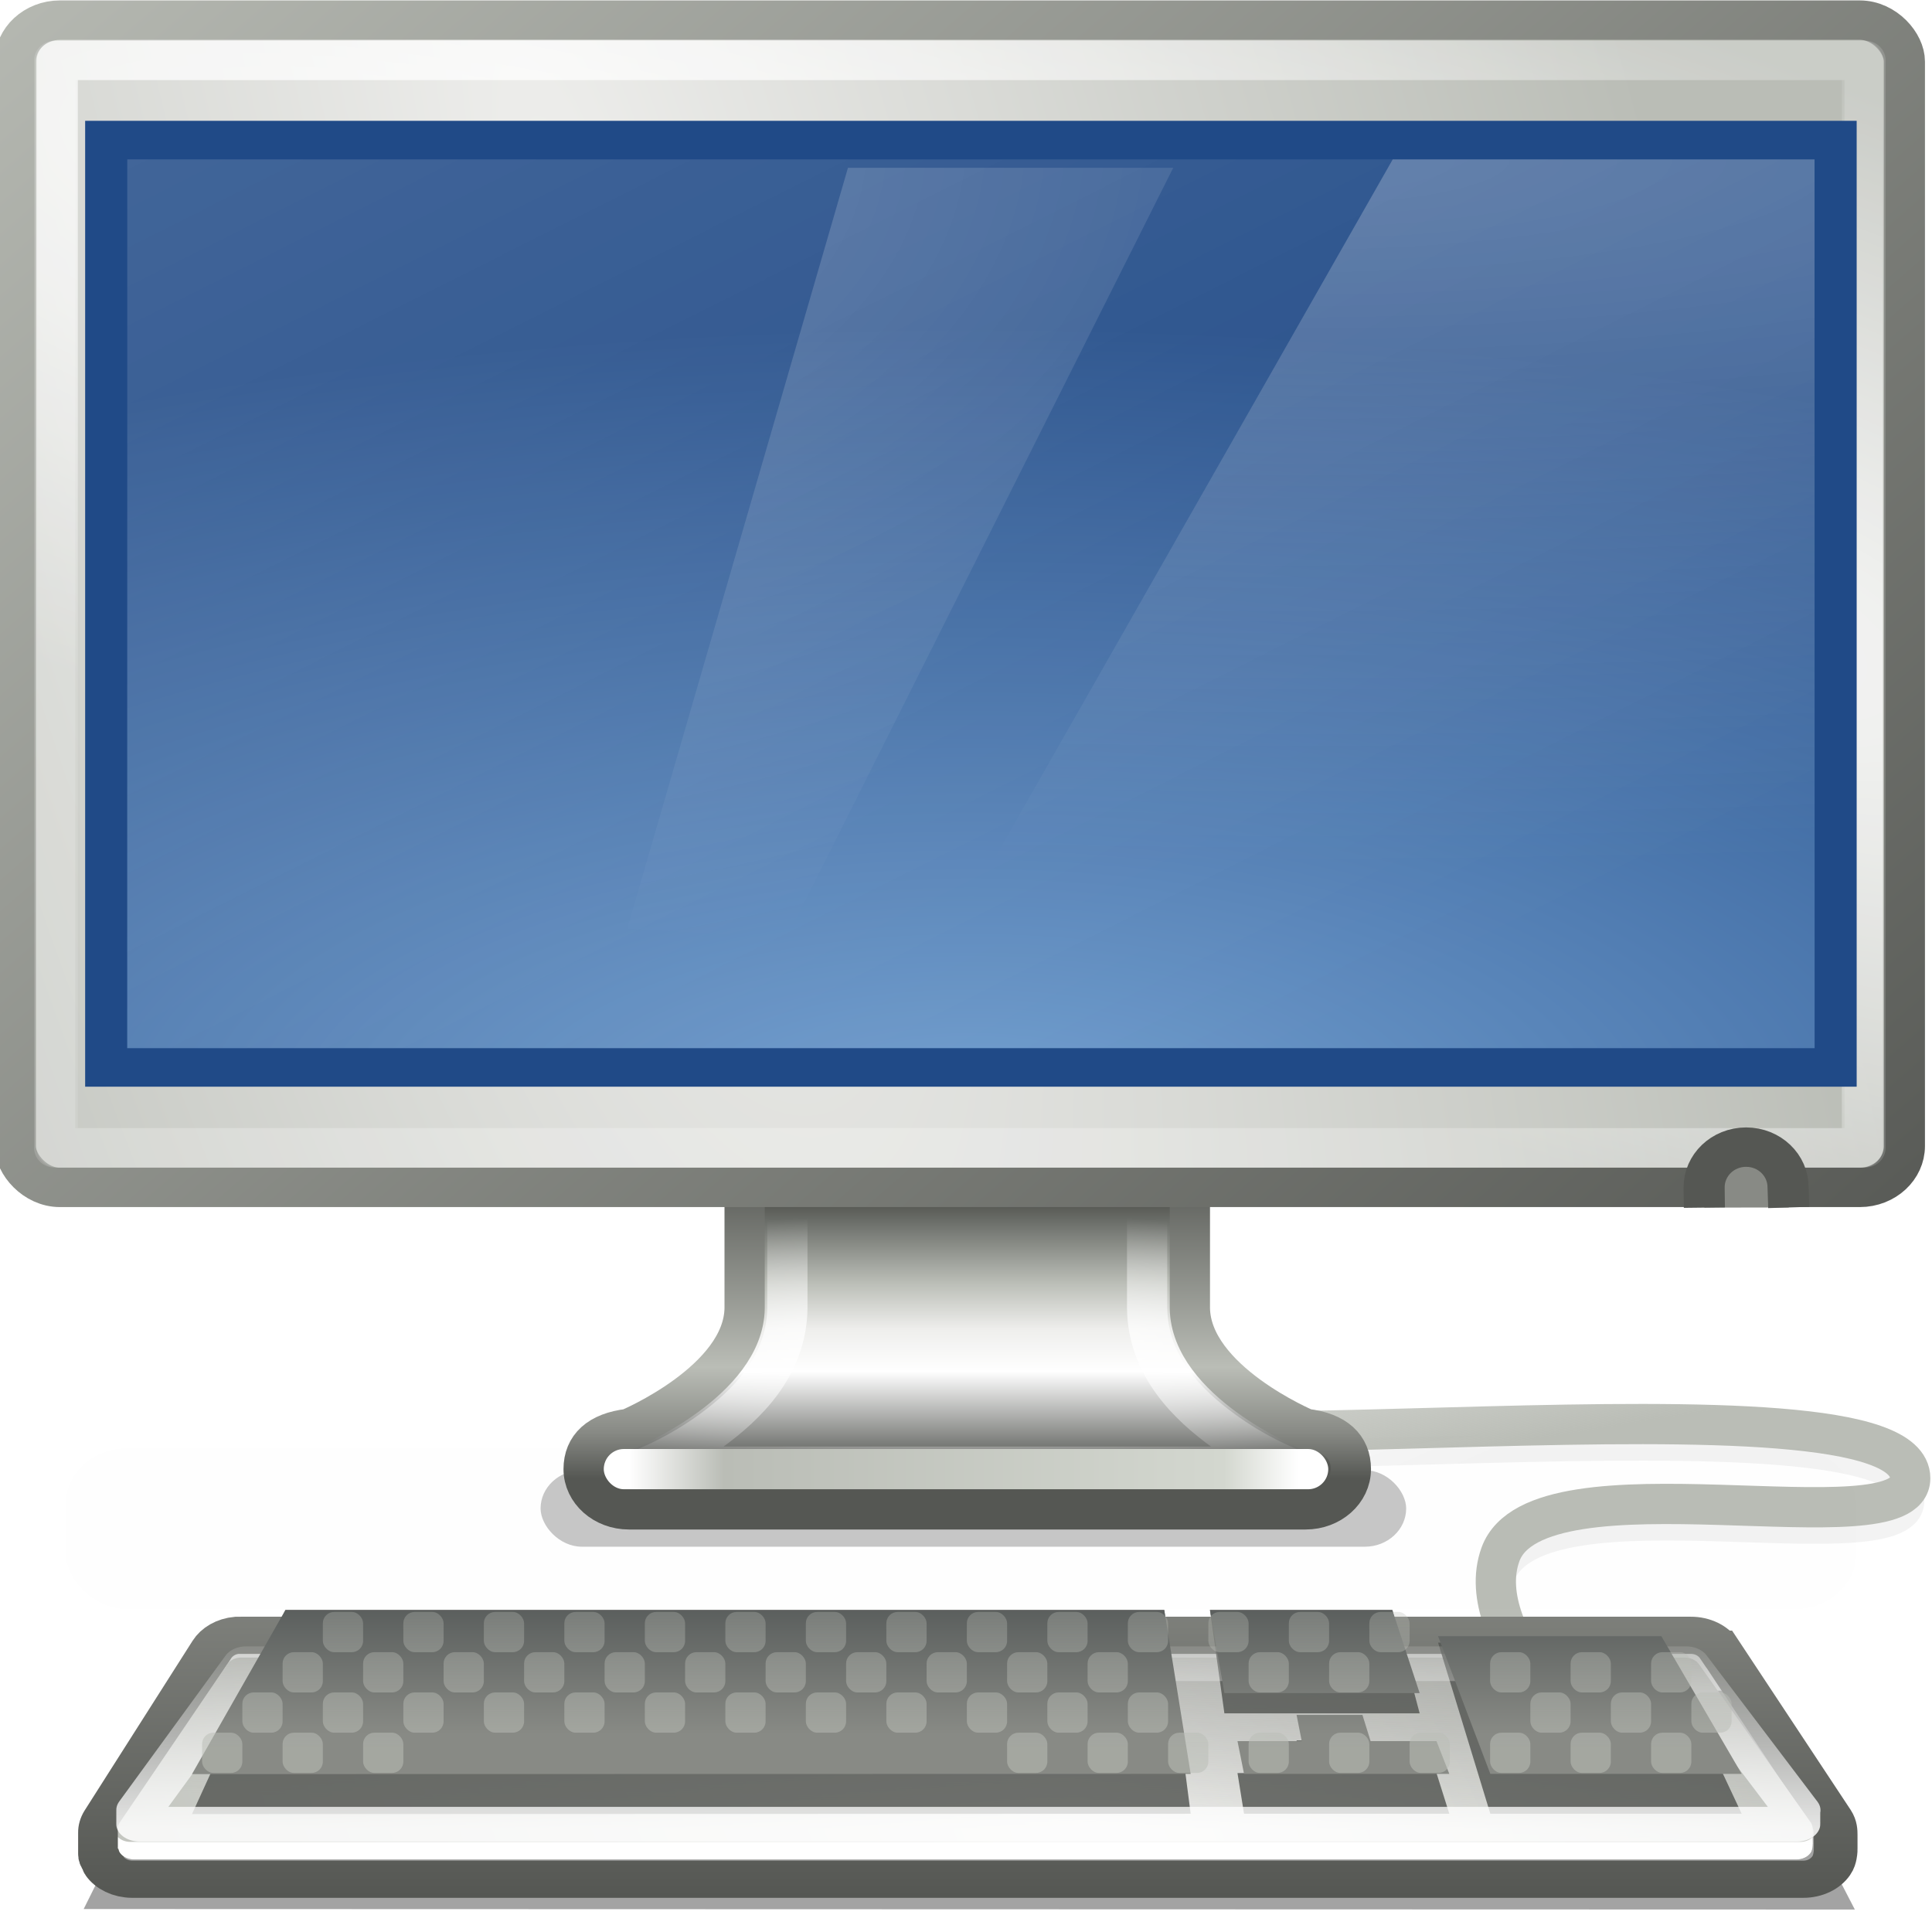 <svg xmlns="http://www.w3.org/2000/svg" xmlns:svg="http://www.w3.org/2000/svg" xmlns:xlink="http://www.w3.org/1999/xlink" id="svg7519" width="48" height="48"><defs id="defs7521"><linearGradient id="linearGradient10039" x1="305.5" x2="305.5" y1="83.375" y2="75.624" gradientUnits="userSpaceOnUse" xlink:href="#linearGradient3832"/><linearGradient id="linearGradient10037" x1="305.5" x2="305.5" y1="83.375" y2="75.624" gradientUnits="userSpaceOnUse" xlink:href="#linearGradient3832"/><linearGradient id="linearGradient10035" x1="305.5" x2="305.5" y1="83.375" y2="75.624" gradientUnits="userSpaceOnUse" xlink:href="#linearGradient3832"/><linearGradient id="linearGradient10033" x1="305.5" x2="305.5" y1="83.375" y2="75.624" gradientUnits="userSpaceOnUse" xlink:href="#linearGradient3832"/><linearGradient id="linearGradient10031" x1="305.5" x2="305.5" y1="83.375" y2="75.624" gradientUnits="userSpaceOnUse" xlink:href="#linearGradient3832"/><linearGradient id="linearGradient10029" x1="305.5" x2="305.5" y1="83.375" y2="75.624" gradientUnits="userSpaceOnUse" xlink:href="#linearGradient3832"/><linearGradient id="linearGradient10027" x1="305.5" x2="305.5" y1="83.375" y2="75.624" gradientUnits="userSpaceOnUse" xlink:href="#linearGradient3832"/><linearGradient id="linearGradient10025" x1="305.5" x2="305.5" y1="83.375" y2="75.624" gradientUnits="userSpaceOnUse" xlink:href="#linearGradient3832"/><linearGradient id="linearGradient10023" x1="305.5" x2="305.5" y1="83.375" y2="75.624" gradientUnits="userSpaceOnUse" xlink:href="#linearGradient3832"/><linearGradient id="linearGradient10021" x1="305.5" x2="305.5" y1="83.375" y2="75.624" gradientUnits="userSpaceOnUse" xlink:href="#linearGradient3832"/><linearGradient id="linearGradient10019" x1="305.5" x2="305.5" y1="83.375" y2="75.624" gradientUnits="userSpaceOnUse" xlink:href="#linearGradient3832"/><linearGradient id="linearGradient10017" x1="305.5" x2="305.5" y1="83.375" y2="75.624" gradientUnits="userSpaceOnUse" xlink:href="#linearGradient3832"/><linearGradient id="linearGradient10015" x1="305.5" x2="305.5" y1="83.375" y2="75.624" gradientUnits="userSpaceOnUse" xlink:href="#linearGradient3832"/><linearGradient id="linearGradient10013" x1="305.5" x2="305.5" y1="83.375" y2="75.624" gradientUnits="userSpaceOnUse" xlink:href="#linearGradient3832"/><linearGradient id="linearGradient10011" x1="305.5" x2="305.5" y1="83.375" y2="75.624" gradientUnits="userSpaceOnUse" xlink:href="#linearGradient3832"/><linearGradient id="linearGradient10009" x1="305.5" x2="305.5" y1="83.375" y2="75.624" gradientUnits="userSpaceOnUse" xlink:href="#linearGradient3832"/><linearGradient id="linearGradient10007" x1="305.5" x2="305.5" y1="83.375" y2="75.624" gradientUnits="userSpaceOnUse" xlink:href="#linearGradient3832"/><linearGradient id="linearGradient10005" x1="305.5" x2="305.5" y1="83.375" y2="75.624" gradientUnits="userSpaceOnUse" xlink:href="#linearGradient3832"/><linearGradient id="linearGradient10003" x1="305.5" x2="305.5" y1="83.375" y2="75.624" gradientUnits="userSpaceOnUse" xlink:href="#linearGradient3832"/><linearGradient id="linearGradient10001" x1="305.5" x2="305.5" y1="83.375" y2="75.624" gradientUnits="userSpaceOnUse" xlink:href="#linearGradient3832"/><linearGradient id="linearGradient9999" x1="305.5" x2="305.5" y1="83.375" y2="75.624" gradientUnits="userSpaceOnUse" xlink:href="#linearGradient3832"/><linearGradient id="linearGradient9997" x1="305.5" x2="305.5" y1="83.375" y2="75.624" gradientUnits="userSpaceOnUse" xlink:href="#linearGradient3832"/><linearGradient id="linearGradient9995" x1="305.5" x2="305.5" y1="83.375" y2="75.624" gradientUnits="userSpaceOnUse" xlink:href="#linearGradient3832"/><linearGradient id="linearGradient9993" x1="305.5" x2="305.5" y1="83.375" y2="75.624" gradientUnits="userSpaceOnUse" xlink:href="#linearGradient3832"/><linearGradient id="linearGradient9991" x1="305.5" x2="305.5" y1="83.375" y2="75.624" gradientUnits="userSpaceOnUse" xlink:href="#linearGradient3832"/><linearGradient id="linearGradient9989" x1="305.5" x2="305.5" y1="83.375" y2="75.624" gradientUnits="userSpaceOnUse" xlink:href="#linearGradient3832"/><linearGradient id="linearGradient9987" x1="305.5" x2="305.5" y1="83.375" y2="75.624" gradientUnits="userSpaceOnUse" xlink:href="#linearGradient3832"/><linearGradient id="linearGradient9985" x1="305.5" x2="305.5" y1="83.375" y2="75.624" gradientUnits="userSpaceOnUse" xlink:href="#linearGradient3832"/><linearGradient id="linearGradient9983" x1="305.5" x2="305.5" y1="83.375" y2="75.624" gradientUnits="userSpaceOnUse" xlink:href="#linearGradient3832"/><linearGradient id="linearGradient9981" x1="305.5" x2="305.5" y1="83.375" y2="75.624" gradientUnits="userSpaceOnUse" xlink:href="#linearGradient3832"/><linearGradient id="linearGradient9979" x1="305.5" x2="305.5" y1="83.375" y2="75.624" gradientUnits="userSpaceOnUse" xlink:href="#linearGradient3832"/><linearGradient id="linearGradient9977" x1="305.5" x2="305.5" y1="83.375" y2="75.624" gradientUnits="userSpaceOnUse" xlink:href="#linearGradient3832"/><linearGradient id="linearGradient9975" x1="305.5" x2="305.5" y1="83.375" y2="75.624" gradientUnits="userSpaceOnUse" xlink:href="#linearGradient3832"/><linearGradient id="linearGradient9973" x1="305.5" x2="305.5" y1="83.375" y2="75.624" gradientUnits="userSpaceOnUse" xlink:href="#linearGradient3832"/><linearGradient id="linearGradient9971" x1="305.5" x2="305.5" y1="83.375" y2="75.624" gradientUnits="userSpaceOnUse" xlink:href="#linearGradient3832"/><linearGradient id="linearGradient9969" x1="305.5" x2="305.5" y1="83.375" y2="75.624" gradientUnits="userSpaceOnUse" xlink:href="#linearGradient3832"/><linearGradient id="linearGradient9967" x1="305.5" x2="305.5" y1="83.375" y2="75.624" gradientUnits="userSpaceOnUse" xlink:href="#linearGradient3832"/><linearGradient id="linearGradient9965" x1="305.5" x2="305.5" y1="83.375" y2="75.624" gradientUnits="userSpaceOnUse" xlink:href="#linearGradient3832"/><linearGradient id="linearGradient9963" x1="305.5" x2="305.5" y1="83.375" y2="75.624" gradientUnits="userSpaceOnUse" xlink:href="#linearGradient3832"/><linearGradient id="linearGradient9961" x1="305.5" x2="305.5" y1="83.375" y2="75.624" gradientUnits="userSpaceOnUse" xlink:href="#linearGradient3832"/><linearGradient id="linearGradient9959" x1="305.5" x2="305.5" y1="83.375" y2="75.624" gradientUnits="userSpaceOnUse" xlink:href="#linearGradient3832"/><linearGradient id="linearGradient9957" x1="305.5" x2="305.5" y1="83.375" y2="75.624" gradientUnits="userSpaceOnUse" xlink:href="#linearGradient3832"/><linearGradient id="linearGradient9955" x1="305.5" x2="305.5" y1="83.375" y2="75.624" gradientUnits="userSpaceOnUse" xlink:href="#linearGradient3832"/><linearGradient id="linearGradient9953" x1="305.5" x2="305.5" y1="83.375" y2="75.624" gradientUnits="userSpaceOnUse" xlink:href="#linearGradient3832"/><linearGradient id="linearGradient9951" x1="305.5" x2="305.5" y1="83.375" y2="75.624" gradientUnits="userSpaceOnUse" xlink:href="#linearGradient3832"/><linearGradient id="linearGradient9949" x1="305.5" x2="305.5" y1="83.375" y2="75.624" gradientUnits="userSpaceOnUse" xlink:href="#linearGradient3832"/><linearGradient id="linearGradient9947" x1="305.5" x2="305.5" y1="83.375" y2="75.624" gradientUnits="userSpaceOnUse" xlink:href="#linearGradient3832"/><linearGradient id="linearGradient9945" x1="305.5" x2="305.5" y1="83.375" y2="75.624" gradientUnits="userSpaceOnUse" xlink:href="#linearGradient3832"/><linearGradient id="linearGradient9943" x1="305.5" x2="305.5" y1="83.375" y2="75.624" gradientUnits="userSpaceOnUse" xlink:href="#linearGradient3832"/><linearGradient id="linearGradient9941" x1="305.5" x2="305.5" y1="83.375" y2="75.624" gradientUnits="userSpaceOnUse" xlink:href="#linearGradient3832"/><linearGradient id="linearGradient9939" x1="305.5" x2="305.5" y1="83.375" y2="75.624" gradientUnits="userSpaceOnUse" xlink:href="#linearGradient3832"/><linearGradient id="linearGradient9937" x1="305.5" x2="305.5" y1="83.375" y2="75.624" gradientUnits="userSpaceOnUse" xlink:href="#linearGradient3832"/><linearGradient id="linearGradient9935" x1="305.5" x2="305.5" y1="83.375" y2="75.624" gradientUnits="userSpaceOnUse" xlink:href="#linearGradient3832"/><linearGradient id="linearGradient9933" x1="305.5" x2="305.5" y1="83.375" y2="75.624" gradientUnits="userSpaceOnUse" xlink:href="#linearGradient3832"/><linearGradient id="linearGradient9931" x1="305.5" x2="305.5" y1="83.375" y2="75.624" gradientUnits="userSpaceOnUse" xlink:href="#linearGradient3832"/><linearGradient id="linearGradient9929" x1="305.5" x2="305.5" y1="83.375" y2="75.624" gradientUnits="userSpaceOnUse" xlink:href="#linearGradient3832"/><linearGradient id="linearGradient9927" x1="305.5" x2="305.5" y1="83.375" y2="75.624" gradientUnits="userSpaceOnUse" xlink:href="#linearGradient3832"/><linearGradient id="linearGradient3832"><stop id="stop3834" offset="0" stop-color="#babdb6" stop-opacity="1"/><stop id="stop3836" offset="1" stop-color="#babdb6" stop-opacity="0"/></linearGradient><linearGradient id="linearGradient10041" x1="305.5" x2="305.5" y1="83.375" y2="75.624" gradientUnits="userSpaceOnUse" xlink:href="#linearGradient3832"/><linearGradient id="linearGradient4574"><stop id="stop4576" offset="0" stop-color="#2e3436" stop-opacity="1"/><stop id="stop4578" offset="1" stop-color="#888a85" stop-opacity="1"/></linearGradient><linearGradient id="linearGradient9925" x1="316.183" x2="316.183" y1="83.225" y2="90.82" gradientTransform="matrix(0.917,0,0,0.815,76.675,19.063)" gradientUnits="userSpaceOnUse" xlink:href="#linearGradient4574"/><linearGradient id="linearGradient3833"><stop id="stop3835" offset="0" stop-color="#fff" stop-opacity="1"/><stop id="stop3837" offset="1" stop-color="#fff" stop-opacity="0"/></linearGradient><linearGradient id="linearGradient9923" x1="178.917" x2="178.917" y1="409.985" y2="371.447" gradientUnits="userSpaceOnUse" xlink:href="#linearGradient3833"/><linearGradient id="linearGradient9921" x1="147.5" x2="145.437" y1="353.404" y2="404.662" gradientUnits="userSpaceOnUse" xlink:href="#linearGradient2740"/><filter id="filter3523" width="1.012" height="1.733" x="-.006" y="-.366"><feGaussianBlur id="feGaussianBlur3525" stdDeviation=".572"/></filter><linearGradient id="linearGradient2748"><stop id="stop2750" offset="0" stop-color="#eeeeec" stop-opacity="1"/><stop id="stop2752" offset="1" stop-color="#babdb6" stop-opacity="1"/></linearGradient><radialGradient id="radialGradient9919" cx="139.852" cy="260.935" r="112.594" fx="139.852" fy="260.935" gradientTransform="matrix(-0.995,-1.723,1.125,-0.65,7.412,817.829)" gradientUnits="userSpaceOnUse" xlink:href="#linearGradient2748"/><clipPath id="clipPath3519" clipPathUnits="userSpaceOnUse"><path id="path3521" fill="#000" fill-opacity="1" stroke="none" stroke-dashoffset=".361" stroke-linecap="square" stroke-linejoin="miter" stroke-miterlimit="4" stroke-opacity="1" stroke-width="1" d="M 49.053,377.918 C 48.342,377.991 47.713,378.41 47.373,379.039 L 33.093,405.421 C 32.921,405.746 32.838,406.094 32.844,406.448 C 32.844,406.459 32.843,406.469 32.844,406.479 L 32.844,409.466 L 32.844,409.777 L 32.906,409.777 C 32.951,410.037 33.015,410.29 33.155,410.524 C 33.543,411.173 34.234,411.577 34.99,411.582 L 255.853,411.582 C 256.619,411.583 257.33,411.182 257.72,410.524 C 257.858,410.292 257.926,410.035 257.969,409.777 C 258.018,409.486 258.031,408.906 258.031,408.906 L 258.031,406.821 C 258.031,406.329 257.996,405.834 257.751,405.39 L 242.911,379.007 C 242.522,378.327 241.796,377.911 241.013,377.918 L 49.271,377.918 C 49.198,377.915 49.126,377.915 49.053,377.918 z" display="inline" enable-background="new"/></clipPath><linearGradient id="linearGradient4538"><stop id="stop4540" offset="0" stop-color="#555753" stop-opacity="1"/><stop id="stop4542" offset="1" stop-color="#888a85" stop-opacity="1"/></linearGradient><linearGradient id="linearGradient9917" x1="110.532" x2="110.532" y1="416.369" y2="360.967" gradientUnits="userSpaceOnUse" xlink:href="#linearGradient4538"/><linearGradient id="linearGradient2740"><stop id="stop2742" offset="0" stop-color="#888a85" stop-opacity="1"/><stop id="stop2744" offset="1" stop-color="#888a85" stop-opacity="0"/></linearGradient><linearGradient id="linearGradient9915" x1="147.5" x2="145.437" y1="353.404" y2="404.662" gradientUnits="userSpaceOnUse" xlink:href="#linearGradient2740"/><filter id="filter4804" width="1.069" height="1.486" x="-.035" y="-.243"><feGaussianBlur id="feGaussianBlur4806" stdDeviation=".648"/></filter><linearGradient id="linearGradient4788-7"><stop id="stop4790-8" offset="0" stop-color="#fff" stop-opacity="1"/><stop id="stop4792-6" offset="1" stop-color="#fff" stop-opacity="0"/></linearGradient><radialGradient id="radialGradient8975" cx="326.021" cy="58" r="12.5" fx="326.021" fy="58" gradientTransform="matrix(-2.345,1.0305331e-6,0.168,-1.671,1062.435,156.145)" gradientUnits="userSpaceOnUse" xlink:href="#linearGradient4788-7"/><linearGradient id="linearGradient5687"><stop id="stop5689" offset="0" stop-color="#fff" stop-opacity="1"/><stop id="stop5691" offset="1" stop-color="#fff" stop-opacity="0"/></linearGradient><linearGradient id="linearGradient8973" x1="88" x2="178" y1="44.5" y2="202.5" gradientTransform="matrix(0.192,0,0,0.185,291.538,45.645)" gradientUnits="userSpaceOnUse" xlink:href="#linearGradient5687"/><linearGradient id="linearGradient4788"><stop id="stop4790" offset="0" stop-color="#fff" stop-opacity="1"/><stop id="stop4792" offset="1" stop-color="#fff" stop-opacity="0"/></linearGradient><radialGradient id="radialGradient8971" cx="327.5" cy="58" r="12.5" fx="327.5" fy="58" gradientTransform="matrix(6.422,5.8880003e-8,-1.5792387e-8,1.458,-1775.55,-25.552)" gradientUnits="userSpaceOnUse" xlink:href="#linearGradient4788"/><linearGradient id="linearGradient2699"><stop id="stop2701" offset="0" stop-color="#729fcf" stop-opacity="1"/><stop id="stop2703" offset="1" stop-color="#204a87" stop-opacity="1"/></linearGradient><radialGradient id="radialGradient8969" cx="24.006" cy="37.922" r="19" fx="24.006" fy="37.922" gradientTransform="matrix(2.509,0,0,1.075,259.769,42.964)" gradientUnits="userSpaceOnUse" xlink:href="#linearGradient2699"/><linearGradient id="linearGradient4646"><stop id="stop4648" offset="0" stop-color="#fff" stop-opacity="1"/><stop id="stop4650" offset="1" stop-color="#fff" stop-opacity=".1"/></linearGradient><radialGradient id="radialGradient8967" cx="314.369" cy="75.284" r="22" fx="314.369" fy="75.284" gradientTransform="matrix(-3.09,-1.023,0.214,-0.602,1278.63,433.739)" gradientUnits="userSpaceOnUse" xlink:href="#linearGradient4646"/><linearGradient id="linearGradient5538"><stop id="stop5540" offset="0" stop-color="#555753" stop-opacity="1"/><stop id="stop5542" offset="1" stop-color="#babdb6" stop-opacity="1"/></linearGradient><linearGradient id="linearGradient8965" x1="333.25" x2="293" y1="97" y2="54.018" gradientTransform="matrix(1,0,0,0.967,0,3.768)" gradientUnits="userSpaceOnUse" xlink:href="#linearGradient5538"/><linearGradient id="linearGradient4654"><stop id="stop4656" offset="0" stop-color="#eeeeec" stop-opacity="1"/><stop id="stop4658" offset="1" stop-color="#babdb6" stop-opacity="1"/></linearGradient><radialGradient id="radialGradient8963" cx="314.31" cy="61.655" r="23" fx="314.31" fy="61.655" gradientTransform="matrix(1.126,4.066,-1.075,0.279,23.034,-1233.45)" gradientUnits="userSpaceOnUse" xlink:href="#linearGradient4654"/><linearGradient id="linearGradient3396"><stop id="stop3398" offset="0" stop-color="#fff" stop-opacity="1"/><stop id="stop3404" offset=".142" stop-color="#babdb6" stop-opacity="1"/><stop id="stop3406" offset=".889" stop-color="#d3d7cf" stop-opacity="1"/><stop id="stop3400" offset="1" stop-color="#fff" stop-opacity="1"/></linearGradient><linearGradient id="linearGradient8961" x1="311.625" x2="328.25" y1="93.5" y2="93.5" gradientUnits="userSpaceOnUse" xlink:href="#linearGradient3396"/><linearGradient id="linearGradient4713"><stop id="stop4715" offset="0" stop-color="#fff" stop-opacity="1"/><stop id="stop4717" offset="1" stop-color="#fff" stop-opacity="0"/></linearGradient><radialGradient id="radialGradient8959" cx="320.031" cy="91.506" r="8.438" fx="320.031" fy="91.506" gradientTransform="matrix(1.852,2.7827307e-8,0,0.393,-272.79,54.513)" gradientUnits="userSpaceOnUse" xlink:href="#linearGradient4713"/><linearGradient id="linearGradient2702"><stop id="stop2704" offset="0" stop-color="#555753" stop-opacity="1"/><stop id="stop2706" offset=".641" stop-color="#babdb6" stop-opacity="1"/><stop id="stop2708" offset=".851" stop-color="#888a85" stop-opacity="1"/><stop id="stop2710" offset="1" stop-color="#555753" stop-opacity="1"/></linearGradient><linearGradient id="linearGradient8957" x1="325.813" x2="325.813" y1="86.031" y2="93.729" gradientUnits="userSpaceOnUse" xlink:href="#linearGradient2702"/><linearGradient id="linearGradient4693"><stop id="stop4695" offset="0" stop-color="#555753" stop-opacity="1"/><stop id="stop4701" offset=".301" stop-color="#babdb6" stop-opacity="1"/><stop id="stop3408" offset=".48" stop-color="#eeeeec" stop-opacity="1"/><stop id="stop4699" offset=".643" stop-color="#fff" stop-opacity="1"/><stop id="stop4697" offset="1" stop-color="#555753" stop-opacity="1"/></linearGradient><linearGradient id="linearGradient8955" x1="320.281" x2="320.281" y1="86.913" y2="93.38" gradientUnits="userSpaceOnUse" xlink:href="#linearGradient4693"/><filter id="filter6655" width="1.122" height="2.339" x="-.061" y="-.669"><feGaussianBlur id="feGaussianBlur6657" stdDeviation="1.168"/></filter><linearGradient id="linearGradient3847"><stop id="stop3849" offset="0" stop-color="#babdb6" stop-opacity="1"/><stop id="stop3851" offset="1" stop-color="#babdb6" stop-opacity="0"/></linearGradient><linearGradient id="linearGradient9090" x1="328.628" x2="327.479" y1="74.433" y2="67.362" gradientTransform="translate(-295.127,-37.918)" gradientUnits="userSpaceOnUse" xlink:href="#linearGradient3847"/><filter id="filter4777"><feGaussianBlur id="feGaussianBlur4779" stdDeviation=".395"/></filter><linearGradient id="linearGradient4783"><stop id="stop4785" offset="0" stop-color="#000" stop-opacity="1"/><stop id="stop4787" offset="1" stop-color="#000" stop-opacity="0"/></linearGradient><linearGradient id="linearGradient9088" x1="329.865" x2="327.39" y1="75.494" y2="69.837" gradientTransform="translate(-294.979,-38.395)" gradientUnits="userSpaceOnUse" xlink:href="#linearGradient4783"/><filter id="filter11642" width="1.133" height="2.398" x="-.067" y="-.699"><feGaussianBlur id="feGaussianBlur11644" stdDeviation=".765"/></filter></defs><g id="layer1"><rect id="rect10838" width="27.5" height="2.625" x="306.625" y="93" fill="#000" fill-opacity="1" fill-rule="nonzero" stroke="none" stroke-width="1" display="inline" enable-background="accumulate" filter="url(#filter11642)" opacity=".472" overflow="visible" rx="1.313" ry="1.814" transform="matrix(0.782,0,0,0.724,-226.35,-30.805)" visibility="visible" style="marker:none"/><path id="path4625" fill="none" fill-opacity="1" fill-rule="evenodd" stroke="url(#linearGradient9088)" stroke-dasharray="none" stroke-linecap="butt" stroke-linejoin="miter" stroke-miterlimit="4" stroke-opacity="1" stroke-width=".7" d="M 39.798,44.105 C 39.798,44.105 36.512,41.27 37.28,39.173 C 38.214,36.621 47.459,39.081 47.459,37.284 C 47.459,34.398 26.584,37.368 26.052,35.395" display="inline" enable-background="new" filter="url(#filter4777)" opacity=".215"/><path id="path3590" fill="none" fill-opacity="1" fill-rule="evenodd" stroke="url(#linearGradient9090)" stroke-dasharray="none" stroke-linecap="butt" stroke-linejoin="miter" stroke-miterlimit="4" stroke-opacity="1" stroke-width="1" d="M 39.798,43.547 C 39.798,43.547 36.512,40.712 37.28,38.615 C 38.214,36.063 47.459,38.523 47.459,36.726 C 47.459,33.84 26.584,36.81 26.052,34.837" display="inline" enable-background="new"/><g id="g8934" display="inline" transform="translate(-296,-20)"><g id="g2789" transform="translate(0,-37)"><rect id="rect6551" width="46" height="4.188" x="297" y="90.813" fill="#2e3436" fill-opacity="1" fill-rule="nonzero" stroke="none" stroke-dasharray="none" stroke-dashoffset="0" stroke-linecap="round" stroke-linejoin="miter" stroke-miterlimit="4" stroke-opacity="1" stroke-width="1" marker-end="none" marker-mid="none" marker-start="none" display="inline" enable-background="accumulate" filter="url(#filter6655)" opacity=".06" overflow="visible" rx="1.581" ry="1.439" transform="matrix(0.967,0,0,0.955,10.435,6.254)" visibility="visible" style="marker:none"/></g><g id="g2784" transform="translate(0,-37)"><path id="path4675" fill="url(#linearGradient8955)" fill-opacity="1" stroke="url(#linearGradient8957)" stroke-dasharray="none" stroke-dashoffset=".5" stroke-linecap="round" stroke-linejoin="round" stroke-miterlimit="4" stroke-opacity="1" stroke-width="1" d="M 314.5,82.5 C 314.5,82.5 314.5,89.5 314.5,89.5 C 314.478,91.302 311.625,92.5 311.625,92.5 C 310.874,92.588 310.5,92.946 310.5,93.5 C 310.5,94.054 311.006,94.5 311.625,94.5 L 328.438,94.5 C 329.057,94.5 329.562,94.054 329.562,93.5 C 329.562,92.946 329.189,92.588 328.438,92.5 C 328.438,92.5 325.585,91.302 325.562,89.5 C 325.562,89.5 325.562,82.5 325.562,82.5 L 314.5,82.5 z" display="inline" enable-background="new"/><path id="path4709" fill="none" fill-opacity="1" stroke="url(#radialGradient8959)" stroke-dasharray="none" stroke-dashoffset=".5" stroke-linecap="round" stroke-linejoin="round" stroke-miterlimit="4" stroke-opacity="1" stroke-width="1" d="M 315.562,83.562 C 315.562,85.091 315.562,89.5 315.562,89.5 C 315.545,90.959 314.519,91.922 313.688,92.531 C 312.886,93.119 312.15,93.414 312.094,93.438 L 327.969,93.438 C 327.912,93.414 327.176,93.119 326.375,92.531 C 325.543,91.922 324.518,90.959 324.5,89.5 C 324.5,89.5 324.5,85.091 324.5,83.562 L 315.562,83.562 z" display="inline" enable-background="new"/><rect id="rect4703" width="18" height="1" x="311" y="93" fill="url(#linearGradient8961)" fill-opacity="1" stroke="none" stroke-dasharray="none" stroke-dashoffset=".5" stroke-linecap="round" stroke-linejoin="round" stroke-miterlimit="4" stroke-opacity="1" stroke-width="1" display="inline" enable-background="new" rx=".5" ry=".5"/></g><g id="g2795" transform="matrix(1.043,0,0,1,-13.913,-36)"><rect id="rect2722" width="45" height="29" x="297.5" y="56.5" fill="url(#radialGradient8963)" fill-opacity="1" stroke="url(#linearGradient8965)" stroke-dasharray="none" stroke-dashoffset=".5" stroke-linecap="round" stroke-linejoin="round" stroke-miterlimit="4" stroke-opacity="1" stroke-width=".979" rx="1.063" ry="1.028"/><rect id="rect4642" width="43" height="27.018" x="298.5" y="57.5" fill="none" fill-opacity="1" stroke="url(#radialGradient8967)" stroke-dasharray="none" stroke-dashoffset=".5" stroke-linecap="round" stroke-linejoin="round" stroke-miterlimit="4" stroke-opacity="1" stroke-width=".979" display="inline" enable-background="new" rx="0" ry="0"/><rect id="rect5043" width="43.125" height="27.018" x="298.438" y="57.5" fill="none" fill-opacity="1" stroke="#fff" stroke-dasharray="none" stroke-dashoffset=".5" stroke-linecap="round" stroke-linejoin="round" stroke-miterlimit="4" stroke-opacity="1" stroke-width=".979" display="inline" enable-background="new" opacity=".15" rx="0" ry="0"/><path id="rect5045" fill="#888a85" fill-opacity="1" stroke="#555753" stroke-dashoffset=".5" stroke-linecap="butt" stroke-linejoin="round" stroke-miterlimit="4" stroke-opacity="1" stroke-width=".979" d="M 337.735,86.003 C 337.735,86.003 337.729,85.5 337.729,85.5 C 337.729,84.946 338.175,84.5 338.729,84.5 C 339.283,84.5 339.729,84.946 339.729,85.5 C 339.729,85.5 339.745,85.999 339.745,85.999"/></g><g id="g2758" transform="matrix(1.048,0,0,0.96,-15.238,-32.68)"><rect id="rect2716" width="41" height="24" x="299.5" y="58.5" fill="url(#radialGradient8969)" fill-opacity="1" fill-rule="evenodd" stroke="#204a87" stroke-linecap="butt" stroke-linejoin="miter" stroke-opacity="1" stroke-width=".997" display="inline" enable-background="new"/><path id="rect4785" fill="url(#radialGradient8971)" fill-opacity="1" stroke="none" stroke-dashoffset=".5" stroke-linecap="round" stroke-linejoin="round" stroke-miterlimit="4" stroke-opacity="1" stroke-width="1" d="M 330,59 L 340,59 L 340,82 L 318,82 L 330,59 z" opacity=".245"/><rect id="rect3466" width="40" height="23" x="300" y="59" fill="url(#linearGradient8973)" fill-opacity="1" fill-rule="evenodd" stroke="none" stroke-linecap="butt" stroke-linejoin="miter" stroke-opacity="1" stroke-width=".198" display="inline" enable-background="new" opacity=".15"/><path id="path10688-3" fill="url(#radialGradient8975)" fill-opacity="1" stroke="none" d="M 317.085,59.218 L 324.796,59.218 L 315.634,79.136 L 311.852,78.912 L 317.085,59.218 L 317.085,59.218 z" display="inline" enable-background="new" opacity=".245"/></g></g><g id="g9846" display="inline" transform="translate(-346,-50)"><path id="path4789" fill="#000" fill-opacity="1" stroke="none" stroke-dashoffset=".361" stroke-linecap="square" stroke-linejoin="round" stroke-miterlimit="4" stroke-opacity="1" stroke-width="1" d="M 300.27,82 L 297.506,88.375 L 342.5,88.39 L 339.62,82 L 300.27,82 z" display="inline" enable-background="new" filter="url(#filter4804)" opacity=".6" transform="matrix(0.978,0,0,0.851,57.118,22.222)"/><path id="path3698" fill="url(#linearGradient9915)" fill-opacity="1" stroke="url(#linearGradient9917)" stroke-dasharray="none" stroke-dashoffset=".361" stroke-linecap="square" stroke-linejoin="miter" stroke-miterlimit="4" stroke-opacity="1" stroke-width="5.775" d="M 48.844,375.812 C 47.435,375.957 46.206,376.787 45.531,378.031 L 31.25,404.406 C 30.915,405.039 30.738,405.76 30.75,406.469 C 30.749,406.391 30.746,406.413 30.75,406.531 L 30.75,409.469 L 30.75,409.781 C 30.746,410.217 30.877,410.642 31.125,411 C 31.201,411.22 31.198,411.382 31.344,411.625 C 32.103,412.895 33.491,413.679 35,413.688 L 255.844,413.688 C 257.356,413.691 258.756,412.903 259.531,411.594 C 259.861,411.036 259.965,410.518 260.031,410.125 C 260.145,409.446 260.125,408.969 260.125,408.969 C 260.125,408.948 260.125,408.927 260.125,408.906 L 260.125,406.812 C 260.125,406.216 260.119,405.297 259.594,404.344 L 244.75,377.969 C 244.74,377.969 244.729,377.969 244.719,377.969 C 243.949,376.622 242.52,375.797 240.969,375.812 L 49.375,375.812 C 49.342,375.811 49.314,375.813 49.281,375.812 C 49.171,375.809 49.08,375.807 48.969,375.812 C 48.927,375.811 48.885,375.811 48.844,375.812 z" display="inline" enable-background="new" transform="matrix(0.188,0,0,0.16,342.703,30.499)"/><g id="g3594" clip-path="url(#clipPath3519)" display="inline" transform="matrix(0.187,0,0,0.149,342.786,34.872)"><path id="path3596" fill="url(#radialGradient9919)" fill-opacity="1" stroke="none" stroke-dashoffset=".361" stroke-linecap="square" stroke-linejoin="miter" stroke-miterlimit="4" stroke-opacity="1" stroke-width="1" d="M 49.053,377.918 C 48.342,377.991 47.713,378.41 47.373,379.039 L 33.093,405.421 C 32.921,405.746 32.838,406.094 32.844,406.448 C 32.844,406.459 32.843,406.469 32.844,406.479 L 32.844,409.466 L 32.844,409.777 L 32.906,409.777 C 32.951,410.037 33.015,410.29 33.155,410.524 C 33.543,411.173 34.234,411.577 34.99,411.582 L 255.853,411.582 C 256.619,411.583 257.33,411.182 257.72,410.524 C 257.858,410.292 257.926,410.035 257.969,409.777 C 258.018,409.486 258.031,408.906 258.031,408.906 L 258.031,406.821 C 258.031,406.329 257.996,405.834 257.751,405.39 L 242.911,379.007 C 242.522,378.327 241.796,377.911 241.013,377.918 L 49.271,377.918 C 49.198,377.915 49.126,377.915 49.053,377.918 z" display="inline" enable-background="new"/><path id="path3598" fill="#fff" fill-opacity="1" stroke="none" stroke-dashoffset=".361" stroke-linecap="square" stroke-linejoin="miter" stroke-miterlimit="4" stroke-opacity="1" stroke-width="1" d="M 32.844,407.844 L 32.844,409.469 L 32.844,409.781 L 32.906,409.781 C 32.952,410.041 33.016,410.297 33.156,410.531 C 33.544,411.18 34.244,411.59 35,411.594 L 255.844,411.594 C 256.609,411.595 257.329,411.19 257.719,410.531 C 257.856,410.299 257.926,410.039 257.969,409.781 C 258.017,409.49 258.031,408.906 258.031,408.906 L 258.031,407.844 C 257.622,408.348 257.005,408.658 256.344,408.656 L 34.5,408.656 C 33.847,408.653 33.25,408.341 32.844,407.844 z" display="inline" enable-background="new" filter="url(#filter3523)" opacity="1"/><path id="path3600" fill="url(#linearGradient9921)" fill-opacity="1" stroke="none" stroke-dashoffset=".361" stroke-linecap="square" stroke-linejoin="miter" stroke-miterlimit="4" stroke-opacity="1" stroke-width="1" d="M 49.053,377.918 C 48.342,377.991 47.713,378.41 47.373,379.039 L 33.093,405.421 C 32.921,405.746 32.838,406.094 32.844,406.448 C 32.844,406.459 32.843,406.469 32.844,406.479 L 32.844,409.466 L 32.844,409.777 L 32.906,409.777 C 32.951,410.037 33.015,410.29 33.155,410.524 C 33.543,411.173 34.234,411.577 34.99,411.582 L 255.853,411.582 C 256.619,411.583 257.33,411.182 257.72,410.524 C 257.858,410.292 257.926,410.035 257.969,409.777 C 258.018,409.486 258.031,408.906 258.031,408.906 L 258.031,406.821 C 258.031,406.329 257.996,405.834 257.751,405.39 L 242.911,379.007 C 242.522,378.327 241.796,377.911 241.013,377.918 L 49.271,377.918 C 49.198,377.915 49.126,377.915 49.053,377.918 z" display="inline" enable-background="new"/></g><path id="path3702" fill="#555753" fill-opacity="1" fill-rule="evenodd" stroke="none" stroke-linecap="butt" stroke-linejoin="miter" stroke-opacity="1" stroke-width="1" d="M 353.091,90 L 350.77,95.07 L 375.582,95.063 L 374.926,90 L 353.091,90 z M 376.061,90 L 376.42,92.568 L 381.271,92.568 L 380.592,90 L 376.061,90 z M 381.728,90.81 L 383.027,95.063 L 389.272,95.063 L 387.276,90.81 L 381.728,90.81 z M 378.213,93.24 L 378.341,94.051 L 376.745,94.051 L 376.908,95.063 L 382.008,95.063 L 381.689,94.051 L 380.052,94.051 L 379.849,93.24 L 378.213,93.24 z" display="inline" enable-background="new" opacity=".831"/><path id="path8710" fill="none" fill-opacity="1" stroke="url(#linearGradient9923)" stroke-dasharray="none" stroke-dashoffset=".361" stroke-linecap="square" stroke-linejoin="round" stroke-miterlimit="4" stroke-opacity="1" stroke-width="6.197" d="M 49.5,380.406 L 35.344,406.531 L 35.344,409.094 L 255.531,409.094 C 255.542,408.95 255.531,408.844 255.531,408.844 L 255.531,406.812 C 255.531,406.445 255.472,406.43 255.562,406.594 L 240.812,380.406 L 49.5,380.406 z" display="inline" enable-background="new" opacity=".845" transform="matrix(0.187,0,0,0.139,342.86,38.458)"/><path id="path3704" fill="url(#linearGradient9925)" fill-opacity="1" fill-rule="evenodd" stroke="none" stroke-linecap="butt" stroke-linejoin="miter" stroke-opacity="1" stroke-width="1" d="M 353.091,90 L 350.77,94.077 L 375.582,94.072 L 374.926,90 L 353.091,90 z M 376.061,90 L 376.42,92.065 L 381.271,92.065 L 380.592,90 L 376.061,90 z M 381.728,90.651 L 383.027,94.072 L 389.272,94.072 L 387.276,90.651 L 381.728,90.651 z M 378.213,92.606 L 378.341,93.257 L 376.745,93.257 L 376.908,94.072 L 382.008,94.072 L 381.689,93.257 L 380.052,93.257 L 379.849,92.606 L 378.213,92.606 z" display="inline" enable-background="new"/><g id="g3735" fill="url(#linearGradient10041)" fill-opacity="1" transform="translate(50.021,10.048)"><rect id="rect4584" width="1" height="1" x="302" y="82" fill="url(#linearGradient9927)" fill-opacity="1" stroke="none" stroke-dasharray="none" stroke-dashoffset=".361" stroke-linecap="round" stroke-linejoin="round" stroke-miterlimit="4" stroke-opacity="1" stroke-width="1" display="inline" enable-background="new" opacity=".554" rx=".281" ry=".281"/><rect id="rect4586" width="1" height="1" x="301" y="83" fill="url(#linearGradient9929)" fill-opacity="1" stroke="none" stroke-dasharray="none" stroke-dashoffset=".361" stroke-linecap="round" stroke-linejoin="round" stroke-miterlimit="4" stroke-opacity="1" stroke-width="1" display="inline" enable-background="new" opacity=".554" rx=".281" ry=".281"/><rect id="rect4590" width="1" height="1" x="303" y="81" fill="url(#linearGradient9931)" fill-opacity="1" stroke="none" stroke-dasharray="none" stroke-dashoffset=".361" stroke-linecap="round" stroke-linejoin="round" stroke-miterlimit="4" stroke-opacity="1" stroke-width="1" display="inline" enable-background="new" opacity=".554" rx=".281" ry=".281"/><rect id="rect4592" width="1" height="1" x="303" y="83" fill="url(#linearGradient9933)" fill-opacity="1" stroke="none" stroke-dasharray="none" stroke-dashoffset=".361" stroke-linecap="round" stroke-linejoin="round" stroke-miterlimit="4" stroke-opacity="1" stroke-width="1" display="inline" enable-background="new" opacity=".554" rx=".281" ry=".281"/><rect id="rect4594" width="1" height="1" x="304" y="80" fill="url(#linearGradient9935)" fill-opacity="1" stroke="none" stroke-dasharray="none" stroke-dashoffset=".361" stroke-linecap="round" stroke-linejoin="round" stroke-miterlimit="4" stroke-opacity="1" stroke-width="1" display="inline" enable-background="new" opacity=".554" rx=".281" ry=".281"/><rect id="rect4607" width="1" height="1" x="306" y="80" fill="url(#linearGradient9937)" fill-opacity="1" stroke="none" stroke-dasharray="none" stroke-dashoffset=".361" stroke-linecap="round" stroke-linejoin="round" stroke-miterlimit="4" stroke-opacity="1" stroke-width="1" opacity=".554" rx=".281" ry=".281"/><rect id="rect4609" width="1" height="1" x="306" y="82" fill="url(#linearGradient9939)" fill-opacity="1" stroke="none" stroke-dasharray="none" stroke-dashoffset=".361" stroke-linecap="round" stroke-linejoin="round" stroke-miterlimit="4" stroke-opacity="1" stroke-width="1" display="inline" enable-background="new" opacity=".554" rx=".281" ry=".281"/><rect id="rect4611" width="1" height="1" x="305" y="83" fill="url(#linearGradient9941)" fill-opacity="1" stroke="none" stroke-dasharray="none" stroke-dashoffset=".361" stroke-linecap="round" stroke-linejoin="round" stroke-miterlimit="4" stroke-opacity="1" stroke-width="1" display="inline" enable-background="new" opacity=".554" rx=".281" ry=".281"/><rect id="rect4613" width="1" height="1" x="305" y="81" fill="url(#linearGradient9943)" fill-opacity="1" stroke="none" stroke-dasharray="none" stroke-dashoffset=".361" stroke-linecap="round" stroke-linejoin="round" stroke-miterlimit="4" stroke-opacity="1" stroke-width="1" display="inline" enable-background="new" opacity=".554" rx=".281" ry=".281"/><rect id="rect4615" width="1" height="1" x="307" y="81" fill="url(#linearGradient9945)" fill-opacity="1" stroke="none" stroke-dasharray="none" stroke-dashoffset=".361" stroke-linecap="round" stroke-linejoin="round" stroke-miterlimit="4" stroke-opacity="1" stroke-width="1" display="inline" enable-background="new" opacity=".554" rx=".281" ry=".281"/><rect id="rect4619" width="1" height="1" x="308" y="80" fill="url(#linearGradient9947)" fill-opacity="1" stroke="none" stroke-dasharray="none" stroke-dashoffset=".361" stroke-linecap="round" stroke-linejoin="round" stroke-miterlimit="4" stroke-opacity="1" stroke-width="1" display="inline" enable-background="new" opacity=".554" rx=".281" ry=".281"/><rect id="rect4628" width="1" height="1" x="308" y="82" fill="url(#linearGradient9949)" fill-opacity="1" stroke="none" stroke-dasharray="none" stroke-dashoffset=".361" stroke-linecap="round" stroke-linejoin="round" stroke-miterlimit="4" stroke-opacity="1" stroke-width="1" display="inline" enable-background="new" opacity=".554" rx=".281" ry=".281"/><rect id="rect4630" width="1" height="1" x="304" y="82" fill="url(#linearGradient9951)" fill-opacity="1" stroke="none" stroke-dasharray="none" stroke-dashoffset=".361" stroke-linecap="round" stroke-linejoin="round" stroke-miterlimit="4" stroke-opacity="1" stroke-width="1" display="inline" enable-background="new" opacity=".554" rx=".281" ry=".281"/><rect id="rect4639" width="1" height="1" x="310" y="80" fill="url(#linearGradient9953)" fill-opacity="1" stroke="none" stroke-dasharray="none" stroke-dashoffset=".361" stroke-linecap="round" stroke-linejoin="round" stroke-miterlimit="4" stroke-opacity="1" stroke-width="1" display="inline" enable-background="new" opacity=".554" rx=".281" ry=".281"/><rect id="rect4641" width="1" height="1" x="310" y="82" fill="url(#linearGradient9955)" fill-opacity="1" stroke="none" stroke-dasharray="none" stroke-dashoffset=".361" stroke-linecap="round" stroke-linejoin="round" stroke-miterlimit="4" stroke-opacity="1" stroke-width="1" display="inline" enable-background="new" opacity=".554" rx=".281" ry=".281"/><rect id="rect4645" width="1" height="1" x="309" y="81" fill="url(#linearGradient9957)" fill-opacity="1" stroke="none" stroke-dasharray="none" stroke-dashoffset=".361" stroke-linecap="round" stroke-linejoin="round" stroke-miterlimit="4" stroke-opacity="1" stroke-width="1" display="inline" enable-background="new" opacity=".554" rx=".281" ry=".281"/><rect id="rect4647" width="1" height="1" x="311" y="81" fill="url(#linearGradient9959)" fill-opacity="1" stroke="none" stroke-dasharray="none" stroke-dashoffset=".361" stroke-linecap="round" stroke-linejoin="round" stroke-miterlimit="4" stroke-opacity="1" stroke-width="1" display="inline" enable-background="new" opacity=".554" rx=".281" ry=".281"/><rect id="rect4651" width="1" height="1" x="312" y="80" fill="url(#linearGradient9961)" fill-opacity="1" stroke="none" stroke-dasharray="none" stroke-dashoffset=".361" stroke-linecap="round" stroke-linejoin="round" stroke-miterlimit="4" stroke-opacity="1" stroke-width="1" display="inline" enable-background="new" opacity=".554" rx=".281" ry=".281"/><rect id="rect4653" width="1" height="1" x="314" y="80" fill="url(#linearGradient9963)" fill-opacity="1" stroke="none" stroke-dasharray="none" stroke-dashoffset=".361" stroke-linecap="round" stroke-linejoin="round" stroke-miterlimit="4" stroke-opacity="1" stroke-width="1" display="inline" enable-background="new" opacity=".554" rx=".281" ry=".281"/><rect id="rect4655" width="1" height="1" x="314" y="82" fill="url(#linearGradient9965)" fill-opacity="1" stroke="none" stroke-dasharray="none" stroke-dashoffset=".361" stroke-linecap="round" stroke-linejoin="round" stroke-miterlimit="4" stroke-opacity="1" stroke-width="1" display="inline" enable-background="new" opacity=".554" rx=".281" ry=".281"/><rect id="rect4659" width="1" height="1" x="313" y="81" fill="url(#linearGradient9967)" fill-opacity="1" stroke="none" stroke-dasharray="none" stroke-dashoffset=".361" stroke-linecap="round" stroke-linejoin="round" stroke-miterlimit="4" stroke-opacity="1" stroke-width="1" display="inline" enable-background="new" opacity=".554" rx=".281" ry=".281"/><rect id="rect4661" width="1" height="1" x="315" y="81" fill="url(#linearGradient9969)" fill-opacity="1" stroke="none" stroke-dasharray="none" stroke-dashoffset=".361" stroke-linecap="round" stroke-linejoin="round" stroke-miterlimit="4" stroke-opacity="1" stroke-width="1" display="inline" enable-background="new" opacity=".554" rx=".281" ry=".281"/><rect id="rect4665" width="1" height="1" x="316" y="80" fill="url(#linearGradient9971)" fill-opacity="1" stroke="none" stroke-dasharray="none" stroke-dashoffset=".361" stroke-linecap="round" stroke-linejoin="round" stroke-miterlimit="4" stroke-opacity="1" stroke-width="1" display="inline" enable-background="new" opacity=".554" rx=".281" ry=".281"/><rect id="rect4667" width="1" height="1" x="316" y="82" fill="url(#linearGradient9973)" fill-opacity="1" stroke="none" stroke-dasharray="none" stroke-dashoffset=".361" stroke-linecap="round" stroke-linejoin="round" stroke-miterlimit="4" stroke-opacity="1" stroke-width="1" display="inline" enable-background="new" opacity=".554" rx=".281" ry=".281"/><rect id="rect4669" width="1" height="1" x="312" y="82" fill="url(#linearGradient9975)" fill-opacity="1" stroke="none" stroke-dasharray="none" stroke-dashoffset=".361" stroke-linecap="round" stroke-linejoin="round" stroke-miterlimit="4" stroke-opacity="1" stroke-width="1" display="inline" enable-background="new" opacity=".554" rx=".281" ry=".281"/><rect id="rect4671" width="1" height="1" x="318" y="80" fill="url(#linearGradient9977)" fill-opacity="1" stroke="none" stroke-dasharray="none" stroke-dashoffset=".361" stroke-linecap="round" stroke-linejoin="round" stroke-miterlimit="4" stroke-opacity="1" stroke-width="1" display="inline" enable-background="new" opacity=".554" rx=".281" ry=".281"/><rect id="rect4673" width="1" height="1" x="318" y="82" fill="url(#linearGradient9979)" fill-opacity="1" stroke="none" stroke-dasharray="none" stroke-dashoffset=".361" stroke-linecap="round" stroke-linejoin="round" stroke-miterlimit="4" stroke-opacity="1" stroke-width="1" display="inline" enable-background="new" opacity=".554" rx=".281" ry=".281"/><rect id="rect4677" width="1" height="1" x="317" y="81" fill="url(#linearGradient9981)" fill-opacity="1" stroke="none" stroke-dasharray="none" stroke-dashoffset=".361" stroke-linecap="round" stroke-linejoin="round" stroke-miterlimit="4" stroke-opacity="1" stroke-width="1" display="inline" enable-background="new" opacity=".554" rx=".281" ry=".281"/><rect id="rect4679" width="1" height="1" x="319" y="81" fill="url(#linearGradient9983)" fill-opacity="1" stroke="none" stroke-dasharray="none" stroke-dashoffset=".361" stroke-linecap="round" stroke-linejoin="round" stroke-miterlimit="4" stroke-opacity="1" stroke-width="1" display="inline" enable-background="new" opacity=".554" rx=".281" ry=".281"/><rect id="rect4683" width="1" height="1" x="320" y="80" fill="url(#linearGradient9985)" fill-opacity="1" stroke="none" stroke-dasharray="none" stroke-dashoffset=".361" stroke-linecap="round" stroke-linejoin="round" stroke-miterlimit="4" stroke-opacity="1" stroke-width="1" display="inline" enable-background="new" opacity=".554" rx=".281" ry=".281"/><rect id="rect4685" width="1" height="1" x="322" y="80" fill="url(#linearGradient9987)" fill-opacity="1" stroke="none" stroke-dasharray="none" stroke-dashoffset=".361" stroke-linecap="round" stroke-linejoin="round" stroke-miterlimit="4" stroke-opacity="1" stroke-width="1" display="inline" enable-background="new" opacity=".554" rx=".281" ry=".281"/><rect id="rect4687" width="1" height="1" x="322" y="82" fill="url(#linearGradient9989)" fill-opacity="1" stroke="none" stroke-dasharray="none" stroke-dashoffset=".361" stroke-linecap="round" stroke-linejoin="round" stroke-miterlimit="4" stroke-opacity="1" stroke-width="1" display="inline" enable-background="new" opacity=".554" rx=".281" ry=".281"/><rect id="rect4689" width="1" height="1" x="321" y="83" fill="url(#linearGradient9991)" fill-opacity="1" stroke="none" stroke-dasharray="none" stroke-dashoffset=".361" stroke-linecap="round" stroke-linejoin="round" stroke-miterlimit="4" stroke-opacity="1" stroke-width="1" display="inline" enable-background="new" opacity=".554" rx=".281" ry=".281"/><rect id="rect4691" width="1" height="1" x="321" y="81" fill="url(#linearGradient9993)" fill-opacity="1" stroke="none" stroke-dasharray="none" stroke-dashoffset=".361" stroke-linecap="round" stroke-linejoin="round" stroke-miterlimit="4" stroke-opacity="1" stroke-width="1" display="inline" enable-background="new" opacity=".554" rx=".281" ry=".281"/><rect id="rect4693" width="1" height="1" x="323" y="81" fill="url(#linearGradient9995)" fill-opacity="1" stroke="none" stroke-dasharray="none" stroke-dashoffset=".361" stroke-linecap="round" stroke-linejoin="round" stroke-miterlimit="4" stroke-opacity="1" stroke-width="1" display="inline" enable-background="new" opacity=".554" rx=".281" ry=".281"/><rect id="rect4695" width="1" height="1" x="323" y="83" fill="url(#linearGradient9997)" fill-opacity="1" stroke="none" stroke-dasharray="none" stroke-dashoffset=".361" stroke-linecap="round" stroke-linejoin="round" stroke-miterlimit="4" stroke-opacity="1" stroke-width="1" display="inline" enable-background="new" opacity=".554" rx=".281" ry=".281"/><rect id="rect4697" width="1" height="1" x="324" y="80" fill="url(#linearGradient9999)" fill-opacity="1" stroke="none" stroke-dasharray="none" stroke-dashoffset=".361" stroke-linecap="round" stroke-linejoin="round" stroke-miterlimit="4" stroke-opacity="1" stroke-width="1" display="inline" enable-background="new" opacity=".554" rx=".281" ry=".281"/><rect id="rect4699" width="1" height="1" x="324" y="82" fill="url(#linearGradient10001)" fill-opacity="1" stroke="none" stroke-dasharray="none" stroke-dashoffset=".361" stroke-linecap="round" stroke-linejoin="round" stroke-miterlimit="4" stroke-opacity="1" stroke-width="1" display="inline" enable-background="new" opacity=".554" rx=".281" ry=".281"/><rect id="rect4701" width="1" height="1" x="320" y="82" fill="url(#linearGradient10003)" fill-opacity="1" stroke="none" stroke-dasharray="none" stroke-dashoffset=".361" stroke-linecap="round" stroke-linejoin="round" stroke-miterlimit="4" stroke-opacity="1" stroke-width="1" display="inline" enable-background="new" opacity=".554" rx=".281" ry=".281"/><rect id="rect4704" width="1" height="1" x="326" y="80" fill="url(#linearGradient10005)" fill-opacity="1" stroke="none" stroke-dasharray="none" stroke-dashoffset=".361" stroke-linecap="round" stroke-linejoin="round" stroke-miterlimit="4" stroke-opacity="1" stroke-width="1" display="inline" enable-background="new" opacity=".554" rx=".281" ry=".281"/><rect id="rect4708" width="1" height="1" x="325" y="83" fill="url(#linearGradient10007)" fill-opacity="1" stroke="none" stroke-dasharray="none" stroke-dashoffset=".361" stroke-linecap="round" stroke-linejoin="round" stroke-miterlimit="4" stroke-opacity="1" stroke-width="1" display="inline" enable-background="new" opacity=".554" rx=".281" ry=".281"/><rect id="rect4712" width="1" height="1" x="327" y="81" fill="url(#linearGradient10009)" fill-opacity="1" stroke="none" stroke-dasharray="none" stroke-dashoffset=".361" stroke-linecap="round" stroke-linejoin="round" stroke-miterlimit="4" stroke-opacity="1" stroke-width="1" display="inline" enable-background="new" opacity=".554" rx=".281" ry=".281"/><rect id="rect4714" width="1" height="1" x="327" y="83" fill="url(#linearGradient10011)" fill-opacity="1" stroke="none" stroke-dasharray="none" stroke-dashoffset=".361" stroke-linecap="round" stroke-linejoin="round" stroke-miterlimit="4" stroke-opacity="1" stroke-width="1" display="inline" enable-background="new" opacity=".554" rx=".281" ry=".281"/><rect id="rect4716" width="1" height="1" x="328" y="80" fill="url(#linearGradient10013)" fill-opacity="1" stroke="none" stroke-dasharray="none" stroke-dashoffset=".361" stroke-linecap="round" stroke-linejoin="round" stroke-miterlimit="4" stroke-opacity="1" stroke-width="1" display="inline" enable-background="new" opacity=".554" rx=".281" ry=".281"/><rect id="rect4718" width="1" height="1" x="330" y="80" fill="url(#linearGradient10015)" fill-opacity="1" stroke="none" stroke-dasharray="none" stroke-dashoffset=".361" stroke-linecap="round" stroke-linejoin="round" stroke-miterlimit="4" stroke-opacity="1" stroke-width="1" display="inline" enable-background="new" opacity=".554" rx=".281" ry=".281"/><rect id="rect4722" width="1" height="1" x="329" y="83" fill="url(#linearGradient10017)" fill-opacity="1" stroke="none" stroke-dasharray="none" stroke-dashoffset=".361" stroke-linecap="round" stroke-linejoin="round" stroke-miterlimit="4" stroke-opacity="1" stroke-width="1" display="inline" enable-background="new" opacity=".554" rx=".281" ry=".281"/><rect id="rect4724" width="1" height="1" x="329" y="81" fill="url(#linearGradient10019)" fill-opacity="1" stroke="none" stroke-dasharray="none" stroke-dashoffset=".361" stroke-linecap="round" stroke-linejoin="round" stroke-miterlimit="4" stroke-opacity="1" stroke-width="1" display="inline" enable-background="new" opacity=".554" rx=".281" ry=".281"/><rect id="rect4728" width="1" height="1" x="331" y="83" fill="url(#linearGradient10021)" fill-opacity="1" stroke="none" stroke-dasharray="none" stroke-dashoffset=".361" stroke-linecap="round" stroke-linejoin="round" stroke-miterlimit="4" stroke-opacity="1" stroke-width="1" display="inline" enable-background="new" opacity=".554" rx=".281" ry=".281"/><rect id="rect4736" width="1" height="1" x="333" y="81" fill="url(#linearGradient10023)" fill-opacity="1" stroke="none" stroke-dasharray="none" stroke-dashoffset=".361" stroke-linecap="round" stroke-linejoin="round" stroke-miterlimit="4" stroke-opacity="1" stroke-width="1" display="inline" enable-background="new" opacity=".554" rx=".281" ry=".281"/><rect id="rect4738" width="1" height="1" x="333" y="83" fill="url(#linearGradient10025)" fill-opacity="1" stroke="none" stroke-dasharray="none" stroke-dashoffset=".361" stroke-linecap="round" stroke-linejoin="round" stroke-miterlimit="4" stroke-opacity="1" stroke-width="1" display="inline" enable-background="new" opacity=".554" rx=".281" ry=".281"/><rect id="rect4744" width="1" height="1" x="336" y="82" fill="url(#linearGradient10027)" fill-opacity="1" stroke="none" stroke-dasharray="none" stroke-dashoffset=".361" stroke-linecap="round" stroke-linejoin="round" stroke-miterlimit="4" stroke-opacity="1" stroke-width="1" display="inline" enable-background="new" opacity=".554" rx=".281" ry=".281"/><rect id="rect4746" width="1" height="1" x="335" y="83" fill="url(#linearGradient10029)" fill-opacity="1" stroke="none" stroke-dasharray="none" stroke-dashoffset=".361" stroke-linecap="round" stroke-linejoin="round" stroke-miterlimit="4" stroke-opacity="1" stroke-width="1" display="inline" enable-background="new" opacity=".554" rx=".281" ry=".281"/><rect id="rect4748" width="1" height="1" x="335" y="81" fill="url(#linearGradient10031)" fill-opacity="1" stroke="none" stroke-dasharray="none" stroke-dashoffset=".361" stroke-linecap="round" stroke-linejoin="round" stroke-miterlimit="4" stroke-opacity="1" stroke-width="1" display="inline" enable-background="new" opacity=".554" rx=".281" ry=".281"/><rect id="rect4750" width="1" height="1" x="337" y="81" fill="url(#linearGradient10033)" fill-opacity="1" stroke="none" stroke-dasharray="none" stroke-dashoffset=".361" stroke-linecap="round" stroke-linejoin="round" stroke-miterlimit="4" stroke-opacity="1" stroke-width="1" display="inline" enable-background="new" opacity=".554" rx=".281" ry=".281"/><rect id="rect4752" width="1" height="1" x="337" y="83" fill="url(#linearGradient10035)" fill-opacity="1" stroke="none" stroke-dasharray="none" stroke-dashoffset=".361" stroke-linecap="round" stroke-linejoin="round" stroke-miterlimit="4" stroke-opacity="1" stroke-width="1" display="inline" enable-background="new" opacity=".554" rx=".281" ry=".281"/><rect id="rect4756" width="1" height="1" x="338" y="82" fill="url(#linearGradient10037)" fill-opacity="1" stroke="none" stroke-dasharray="none" stroke-dashoffset=".361" stroke-linecap="round" stroke-linejoin="round" stroke-miterlimit="4" stroke-opacity="1" stroke-width="1" display="inline" enable-background="new" opacity=".554" rx=".281" ry=".281"/><rect id="rect4758" width="1" height="1" x="334" y="82" fill="url(#linearGradient10039)" fill-opacity="1" stroke="none" stroke-dasharray="none" stroke-dashoffset=".361" stroke-linecap="round" stroke-linejoin="round" stroke-miterlimit="4" stroke-opacity="1" stroke-width="1" display="inline" enable-background="new" opacity=".554" rx=".281" ry=".281"/></g></g></g></svg>
